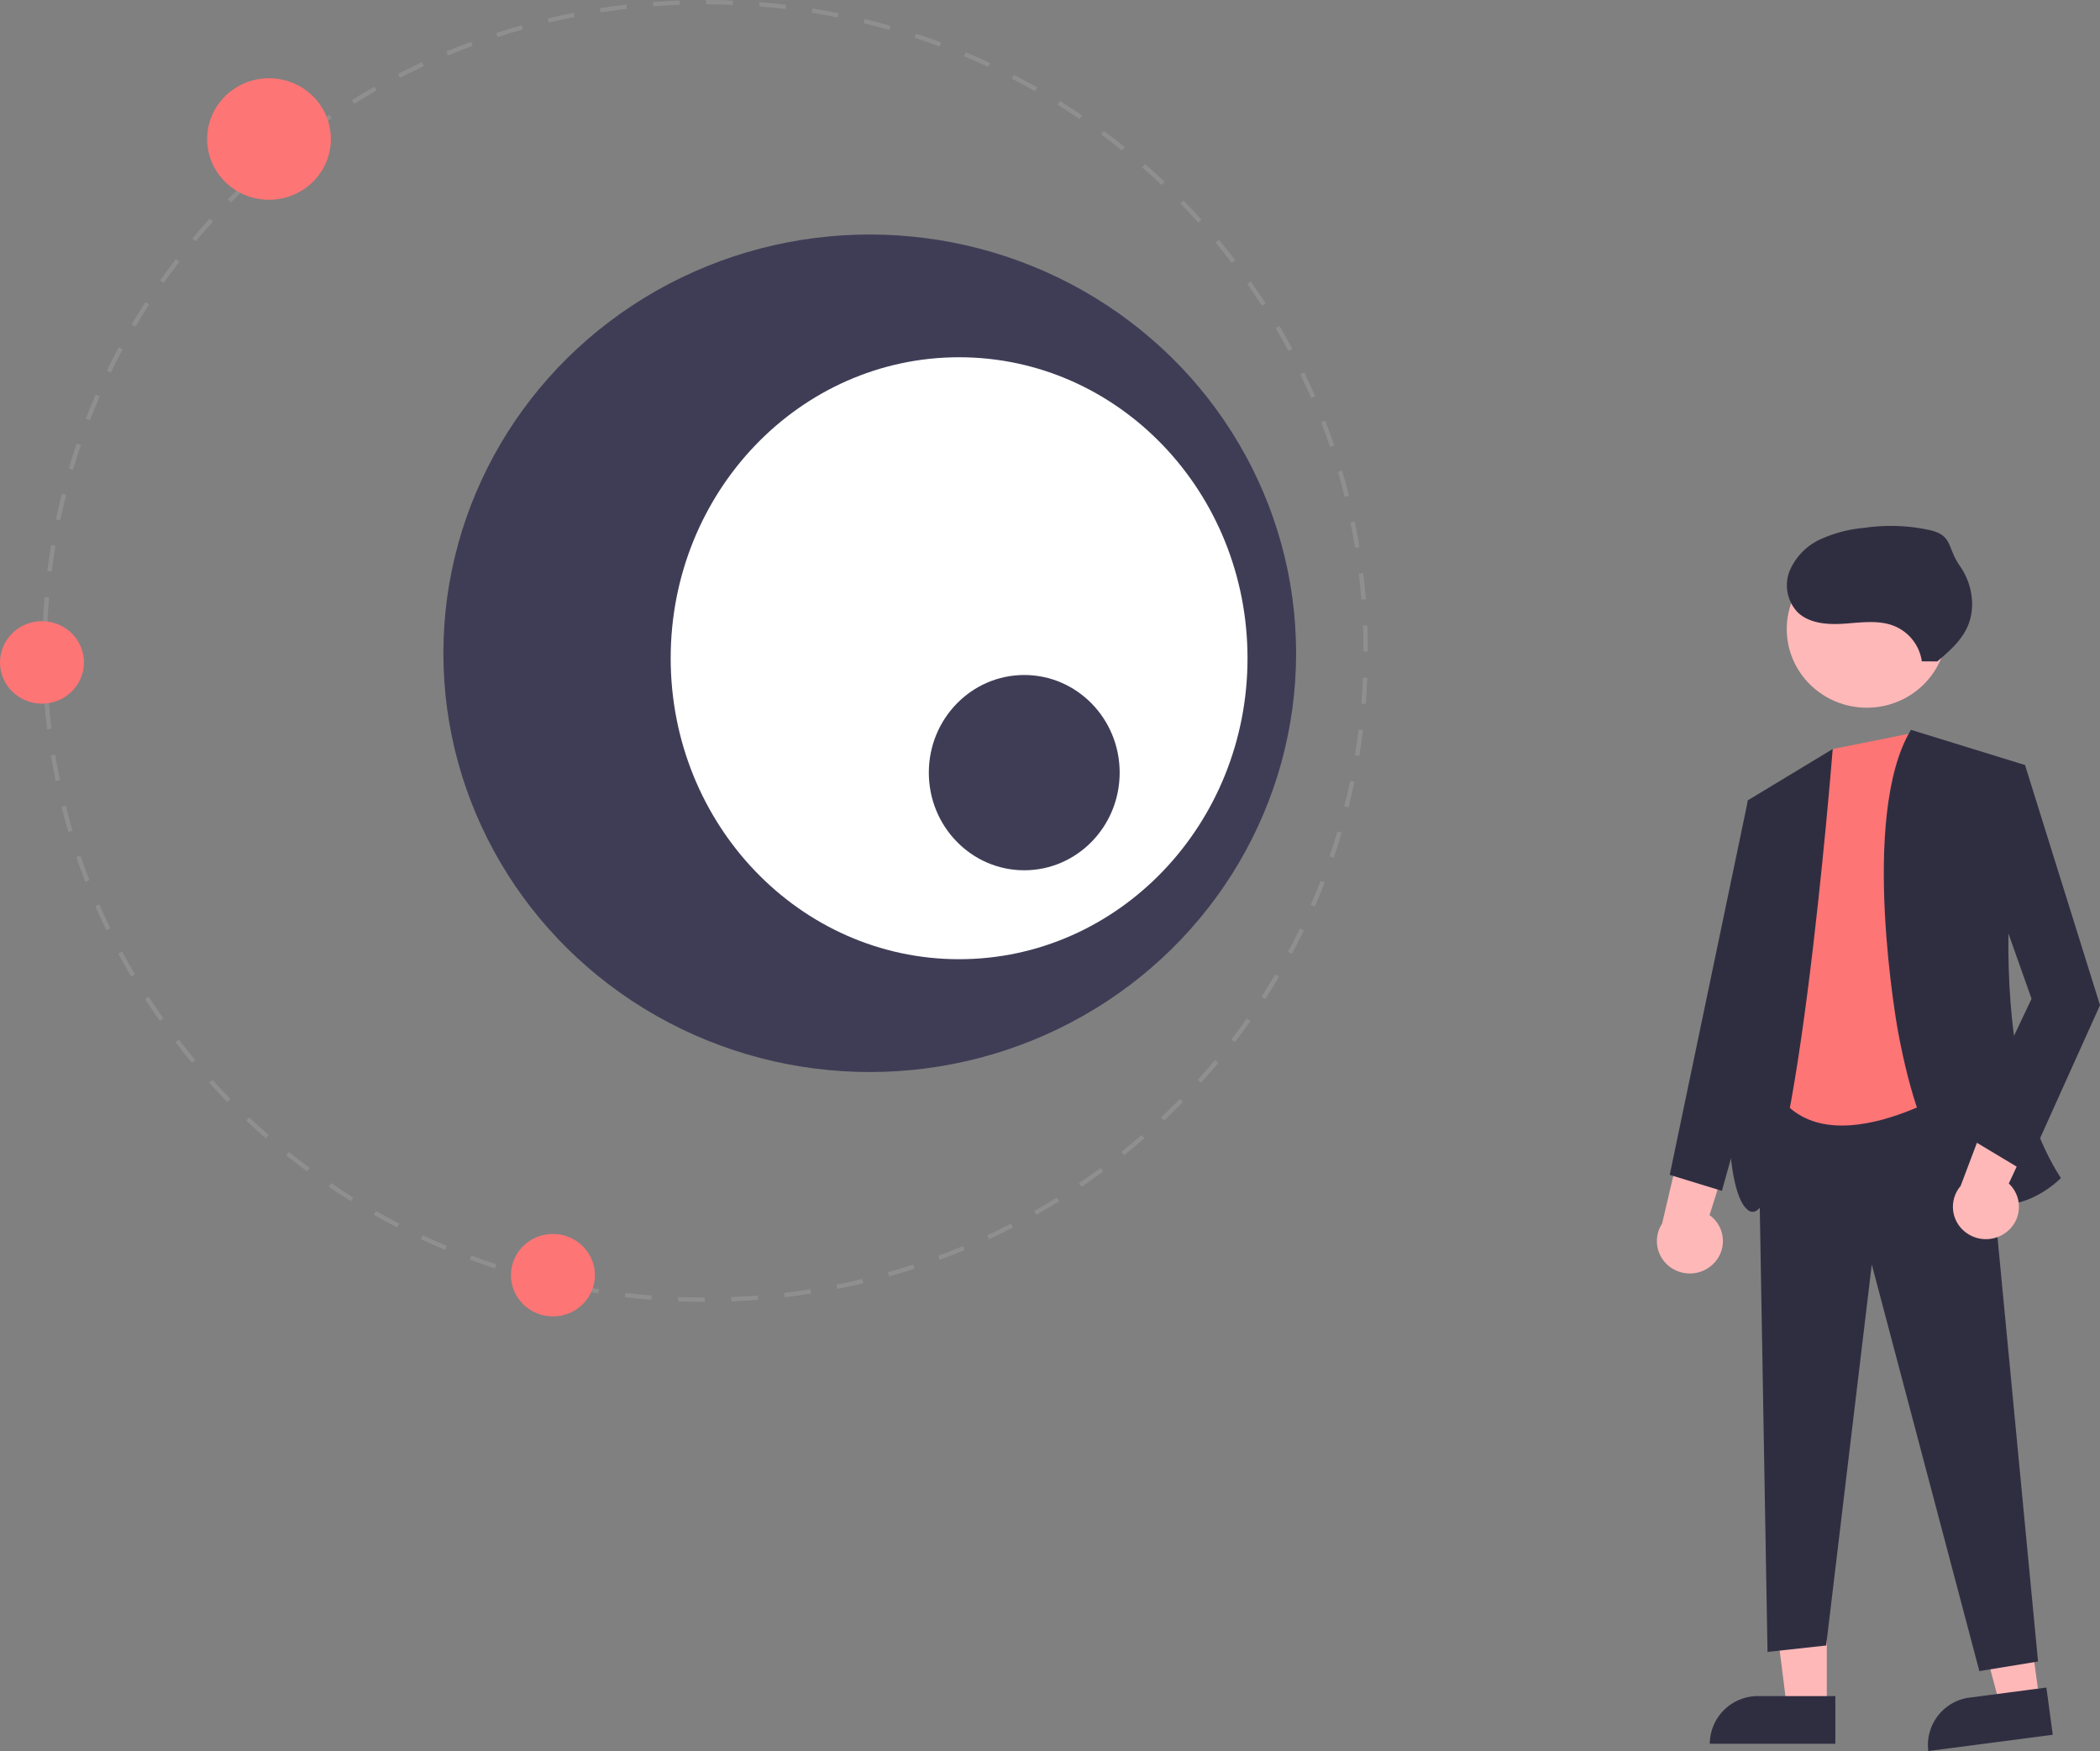 <svg xmlns="http://www.w3.org/2000/svg" width="423.557" height="353.151" viewBox="0 0 423.557 353.151">
  <rect x="0" y="0" width="423.557" height="353.151" fill="#808080" stroke="none"/>
  <g id="Group_6" data-name="Group 6" transform="translate(-542.443 -2198.257)">
    <g id="man" transform="translate(876.627 2304.321)">
      <path id="Path_36" data-name="Path 36" d="M121.5,623.183h-8.06L109.6,592.654h11.9Z" transform="translate(-87.231 -384.981)" fill="#ffb8b8"/>
      <path id="Path_37" data-name="Path 37" d="M0,9.611H25.333V0H9.788A9.7,9.7,0,0,0,0,9.611H0Z" transform="translate(10.666 235.94)" fill="#2f2e41"/>
      <path id="Path_38" data-name="Path 38" d="M60.28,620.973l-7.99,1.046-7.911-29.763,11.792-1.544Z" transform="translate(16.875 -384.293)" fill="#ffb8b8"/>
      <path id="Path_39" data-name="Path 39" d="M0,9.591l25.325.06L25.3.037,9.762,0A9.645,9.645,0,0,0,0,9.591H0Z" transform="matrix(0.991, -0.132, 0.132, 0.991, 53.478, 237.521)" fill="#2f2e41"/>
      <path id="Path_40" data-name="Path 40" d="M90.162,444.64,44.8,446.577l1.972,112.979L58.6,558.264l9.2-76.826,21.7,81.99,11.835-1.937Z" transform="translate(-24.458 -332.524)" fill="#2f2e41"/>
      <path id="Path_41" data-name="Path 41" d="M225.844,462.094l15.78-3.165,9.862,70.953s-28.929,18.722-38.134-.646Z" transform="translate(-190.384 -417.121)" fill="#fe7575"/>
      <ellipse id="Ellipse_13" data-name="Ellipse 13" cx="16.148" cy="15.856" rx="16.148" ry="15.856" transform="translate(26.194 4.928)" fill="#ffb8b8"/>
      <path id="Path_42" data-name="Path 42" d="M187.822,457.832l23.012,7.1s-11.177,54.875,7.232,83.282c0,0-23.012,23.887-32.874-29.7C185.192,518.518,177.3,475.263,187.822,457.832Z" transform="translate(-136.583 -416.732)" fill="#2f2e41"/>
      <path id="Path_43" data-name="Path 43" d="M273.538,463.832l-17.095,10.329s-9.2,75.535,0,82.636S273.538,463.832,273.538,463.832Z" transform="translate(-238.078 -418.858)" fill="#2f2e41"/>
      <path id="Path_44" data-name="Path 44" d="M290.817,607.248a6.418,6.418,0,0,0-.637-9.935l6.95-22.038-11.725,3.344-4.8,20.415A6.447,6.447,0,0,0,282,607.6a6.739,6.739,0,0,0,8.822-.348Z" transform="translate(-279.559 -458.355)" fill="#ffb8b8"/>
      <path id="Path_45" data-name="Path 45" d="M194.081,597.955a6.418,6.418,0,0,0,.664-9.933l9.766-20.983-12.064,1.843-7.424,19.643a6.439,6.439,0,0,0,.264,8.666,6.737,6.737,0,0,0,8.795.764Z" transform="translate(-123.766 -455.436)" fill="#ffb8b8"/>
      <path id="Path_46" data-name="Path 46" d="M31.713,346.286l5.917-.646,15.122,48.419L37.631,427.63l-11.835-7.1,13.15-27.76-10.52-29.7Z" transform="translate(36.621 -297.438)" fill="#2f2e41"/>
      <path id="Path_47" data-name="Path 47" d="M141.863,355.64l-3.287.646L122.8,431.82l10.52,3.228L145.808,390.5Z" transform="translate(-120.21 -300.982)" fill="#2f2e41"/>
      <path id="Path_48" data-name="Path 48" d="M236.785,421.465a9.1,9.1,0,0,0-5.552-7.125c-3.108-1.251-6.615-.723-9.965-.483s-7.081.031-9.5-2.259a7.888,7.888,0,0,1-1.639-8.39,12.27,12.27,0,0,1,6.226-6.369,27.212,27.212,0,0,1,8.857-2.3,36.807,36.807,0,0,1,13.441.519c4.365,1.118,3.239,3.515,5.8,7.163s3.324,8.619,1.374,12.612c-1.3,2.672-3.643,4.7-5.92,6.64" transform="translate(-183.346 -394.169)" fill="#2f2e41"/>
    </g>
    <path id="Path_49" data-name="Path 49" d="M626.631,407.6v-.875c-1.772,0-3.571-.036-5.347-.106l-.036.874C623.037,407.563,624.848,407.6,626.631,407.6Zm5.38-.1c1.781-.068,3.589-.173,5.372-.311l-.07-.872c-1.772.138-3.567.241-5.337.309Zm-16.135-.323.071-.872c-1.768-.139-3.558-.315-5.319-.524l-.107.869c1.773.21,3.575.388,5.355.528Zm26.862-.51c1.777-.209,3.57-.455,5.33-.733l-.141-.864c-1.748.276-3.53.52-5.294.728Zm-37.546-.756.142-.864c-1.748-.277-3.517-.595-5.259-.943l-.178.857c1.754.351,3.535.67,5.294.949Zm48.172-.92c1.754-.349,3.521-.737,5.253-1.153l-.212-.85c-1.72.414-3.476.8-5.217,1.145ZM594.647,403.8l.213-.849c-1.726-.417-3.463-.874-5.164-1.358l-.248.841c1.713.487,3.462.947,5.2,1.367Zm69.172-1.326c1.718-.487,3.448-1.014,5.14-1.567l-.282-.831c-1.681.549-3.4,1.073-5.106,1.557ZM584.31,400.86l.282-.83c-1.682-.552-3.376-1.145-5.035-1.765l-.317.818C580.911,399.707,582.616,400.3,584.31,400.86Zm89.734-1.729c1.672-.622,3.356-1.287,5.005-1.977l-.349-.8c-1.639.685-3.311,1.346-4.972,1.963Zm-99.782-2.018.35-.8c-1.629-.683-3.265-1.407-4.861-2.153l-.383.79c1.608.75,3.255,1.479,4.895,2.168Zm109.706-2.133c1.619-.755,3.241-1.551,4.823-2.367l-.415-.774c-1.571.81-3.183,1.6-4.791,2.351Zm-119.4-2.4.415-.774c-1.569-.811-3.142-1.663-4.672-2.533l-.446.757C561.4,390.91,562.984,391.768,564.564,392.585Zm128.947-2.529c1.553-.881,3.1-1.8,4.61-2.74l-.477-.739c-1.5.931-3.037,1.847-4.579,2.723ZM555.264,387.3l.477-.739c-1.494-.929-2.992-1.9-4.453-2.895l-.506.72C552.252,385.385,553.76,386.365,555.264,387.3Zm147.351-2.9c1.474-1,2.944-2.041,4.369-3.094l-.536-.7c-1.416,1.046-2.876,2.08-4.34,3.073Zm-156.2-3.1.536-.7c-1.413-1.043-2.827-2.132-4.2-3.237l-.564.678c1.386,1.112,2.811,2.209,4.233,3.259Zm164.8-3.258c1.383-1.11,2.763-2.263,4.1-3.427l-.591-.655c-1.329,1.156-2.7,2.3-4.073,3.4ZM538.09,374.615l.591-.655c-1.328-1.155-2.65-2.353-3.929-3.559l-.617.632C535.423,372.246,536.753,373.452,538.09,374.615Zm181.189-3.586c1.285-1.213,2.566-2.47,3.806-3.736l-.642-.607c-1.232,1.258-2.5,2.507-3.782,3.711ZM530.328,367.3l.642-.607c-1.228-1.254-2.449-2.552-3.628-3.857l-.667.581c1.187,1.313,2.416,2.62,3.652,3.883Zm196.408-3.885c1.188-1.315,2.362-2.668,3.489-4.022l-.69-.554c-1.119,1.345-2.286,2.689-3.466,3.995Zm-203.553-4.023.69-.554c-1.126-1.352-2.237-2.742-3.3-4.132l-.712.526c1.073,1.4,2.192,2.8,3.326,4.159Zm210.363-4.153c1.074-1.4,2.133-2.84,3.148-4.28l-.733-.5c-1.008,1.431-2.061,2.861-3.127,4.252ZM516.705,350.94l.733-.5c-1.012-1.437-2.007-2.911-2.956-4.381l-.753.468c.958,1.48,1.956,2.964,2.978,4.41Zm222.961-4.385c.955-1.478,1.893-3,2.787-4.512l-.771-.438c-.889,1.506-1.82,3.013-2.769,4.482Zm-228.731-4.55.771-.438c-.892-1.514-1.763-3.063-2.588-4.6l-.789.408c.831,1.551,1.708,3.11,2.606,4.634Zm234.117-4.581c.83-1.548,1.64-3.134,2.407-4.715l-.8-.376c-.762,1.57-1.566,3.146-2.391,4.684Zm-239.136-4.787.805-.376c-.763-1.576-1.5-3.189-2.2-4.8l-.82.344c.7,1.617,1.447,3.241,2.217,4.828ZM749.669,327.9c.7-1.612,1.378-3.256,2.01-4.887l-.833-.311c-.628,1.62-1.3,3.253-2,4.854Zm-247.986-5.01.833-.31c-.632-1.637-1.238-3.305-1.8-4.958l-.845.277c.564,1.664,1.177,3.344,1.809,4.992Zm251.808-4.853c.567-1.663,1.107-3.361,1.605-5.045l-.856-.244c-.494,1.672-1.031,3.358-1.594,5.011Zm-255.219-5.186.856-.243c-.492-1.67-.956-3.376-1.38-5.072l-.865.209c.429,1.707.9,3.426,1.389,5.106Zm258.219-4.964c.428-1.7.826-3.438,1.183-5.155l-.873-.175c-.355,1.706-.75,3.429-1.175,5.121Zm-260.785-5.3.874-.174c-.352-1.7-.674-3.442-.957-5.164l-.88.139c.284,1.734.607,3.483.963,5.2Zm262.938-5.056c.286-1.727.54-3.488.755-5.232l-.885-.105c-.214,1.733-.466,3.481-.75,5.2Zm-264.651-5.378.885-.1c-.212-1.732-.391-3.489-.531-5.223l-.889.069c.142,1.745.321,3.514.534,5.258Zm265.946-5.111c.144-1.748.253-3.523.326-5.275l-.89-.035c-.072,1.741-.181,3.5-.324,5.24Zm-266.8-5.421.89-.035c-.07-1.744-.105-3.51-.105-5.249v-.29h-.891v.288c0,1.752.036,3.53.106,5.285Zm266.348-5.139h.891v-.147c0-1.707-.034-3.436-.1-5.136l-.89.034c.066,1.689.1,3.406.1,5.1Zm-265.445-5.682c.074-1.737.184-3.5.329-5.24l-.889-.071c-.146,1.751-.257,3.526-.331,5.275ZM759.075,266l.889-.068c-.14-1.752-.318-3.522-.529-5.259l-.885.1C758.759,262.5,758.935,264.259,759.075,266Zm-264.162-5.655c.215-1.726.469-3.474.756-5.2l-.88-.141c-.288,1.734-.545,3.494-.761,5.232Zm262.9-4.768.88-.138c-.282-1.733-.6-3.482-.958-5.2l-.873.173C757.211,252.116,757.531,253.855,757.812,255.576Zm-261.173-5.591c.358-1.71.755-3.432,1.181-5.12l-.865-.211c-.429,1.7-.829,3.433-1.189,5.154Zm259.058-4.7.866-.208c-.424-1.7-.889-3.422-1.384-5.108l-.856.242C754.814,241.888,755.276,243.595,755.7,245.286ZM499.211,239.8c.5-1.671,1.034-3.357,1.6-5.009l-.845-.279c-.569,1.664-1.111,3.36-1.61,5.043Zm253.529-4.6.846-.276c-.564-1.666-1.171-3.346-1.806-4.994l-.834.309C751.576,231.875,752.18,233.544,752.74,235.2Zm-250.124-5.353c.633-1.628,1.307-3.26,2-4.852l-.819-.345c-.7,1.6-1.379,3.246-2.016,4.885Zm246.333-4.491.82-.343c-.7-1.617-1.444-3.242-2.211-4.83l-.805.375c.762,1.578,1.5,3.192,2.2,4.8Zm-242.13-5.131c.763-1.569,1.569-3.143,2.4-4.681l-.788-.409c-.833,1.548-1.644,3.133-2.412,4.713Zm237.541-4.373.789-.406c-.831-1.555-1.706-3.115-2.6-4.637l-.772.438c.889,1.512,1.758,3.062,2.583,4.605ZM511.8,210.959c.891-1.506,1.824-3.013,2.773-4.479l-.752-.47c-.956,1.476-1.9,2.993-2.792,4.509Zm227.205-4.212.753-.468c-.956-1.484-1.956-2.969-2.971-4.413l-.733.5c1.009,1.435,2,2.91,2.951,4.384ZM517.53,202.112c1.011-1.43,2.065-2.86,3.132-4.248l-.711-.527c-1.075,1.4-2.136,2.837-3.153,4.277Zm215.4-4.012.712-.526c-1.074-1.4-2.191-2.8-3.32-4.163l-.69.553c1.122,1.35,2.232,2.741,3.3,4.135Zm-208.961-4.36c1.124-1.347,2.292-2.689,3.47-3.991l-.666-.582c-1.187,1.31-2.362,2.662-3.494,4.018Zm202.2-3.778.667-.58c-1.183-1.313-2.41-2.62-3.648-3.887l-.643.606c1.229,1.258,2.448,2.558,3.624,3.861Zm-195.1-4.065c1.233-1.256,2.507-2.5,3.786-3.707l-.617-.632c-1.288,1.212-2.57,2.467-3.811,3.732Zm187.7-3.511.618-.631c-1.286-1.215-2.615-2.422-3.951-3.587l-.592.654c1.327,1.157,2.648,2.356,3.925,3.563Zm-179.976-3.752c1.332-1.156,2.7-2.3,4.077-3.4l-.563-.678c-1.383,1.107-2.764,2.258-4.1,3.422Zm171.984-3.216.565-.677c-1.383-1.112-2.806-2.21-4.229-3.263l-.536.7c1.414,1.047,2.827,2.137,4.2,3.242ZM547.079,172c1.422-1.048,2.883-2.08,4.343-3.069l-.506-.72c-1.47,1-2.941,2.035-4.373,3.089Zm155.163-2.9.508-.719c-1.469-1-2.976-1.982-4.479-2.919l-.478.739c1.493.931,2.99,1.906,4.449,2.9Zm-146.353-3.069c1.5-.932,3.044-1.846,4.583-2.717l-.446-.758c-1.548.877-3.1,1.8-4.613,2.735Zm137.341-2.551.447-.757c-1.541-.877-3.123-1.737-4.7-2.555l-.416.774c1.568.812,3.139,1.666,4.67,2.538Zm-128.067-2.7c1.574-.81,3.186-1.6,4.793-2.346l-.381-.791c-1.618.752-3.242,1.547-4.826,2.362Zm118.63-2.188.383-.79c-1.607-.752-3.253-1.483-4.892-2.173l-.351.8c1.628.685,3.263,1.411,4.859,2.159Zm-108.948-2.313c1.638-.683,3.311-1.342,4.974-1.958l-.315-.819c-1.674.621-3.359,1.284-5.007,1.971Zm99.145-1.809.317-.818c-1.667-.624-3.372-1.224-5.067-1.782l-.283.83c1.683.554,3.377,1.15,5.033,1.77Zm-89.118-1.908c1.684-.548,3.4-1.07,5.108-1.551l-.246-.841c-1.717.484-3.446,1.009-5.141,1.561Zm78.983-1.431.249-.84c-1.714-.49-3.463-.952-5.2-1.373l-.214.849c1.724.419,3.461.878,5.163,1.364Zm-68.708-1.467c1.721-.412,3.477-.8,5.219-1.14l-.176-.858c-1.754.347-3.522.733-5.254,1.147Zm58.33-1.053.179-.857c-1.747-.351-3.528-.673-5.294-.955l-.144.864c1.754.281,3.523.6,5.258.949Zm-47.85-1.018c1.753-.274,3.534-.517,5.3-.722l-.1-.869c-1.773.206-3.567.451-5.331.727Zm37.3-.671.108-.869c-1.773-.212-3.574-.392-5.354-.533l-.072.872C639.377,146.537,641.166,146.715,642.927,146.926Zm-26.684-.564c1.767-.135,3.563-.237,5.337-.3l-.034-.875c-1.787.067-3.594.169-5.372.305Zm16.028-.286.036-.874c-1.782-.072-3.592-.11-5.381-.113v.875C628.7,145.966,630.5,146,632.272,146.075Z" transform="translate(57.958 2053.169)" fill="#8f8f8f"/>
    <ellipse id="Ellipse_14" data-name="Ellipse 14" cx="85.996" cy="84.441" rx="85.996" ry="84.441" transform="translate(631.87 2245.544)" fill="#3f3d56"/>
    <ellipse id="Ellipse_15" data-name="Ellipse 15" cx="58.172" cy="60.69" rx="58.172" ry="60.69" transform="translate(677.716 2270.295)" fill="#fff"/>
    <ellipse id="Ellipse_16" data-name="Ellipse 16" cx="19.246" cy="19.688" rx="19.246" ry="19.688" transform="translate(729.781 2334.366)" fill="#3f3d56"/>
    <ellipse id="Ellipse_17" data-name="Ellipse 17" cx="8.466" cy="8.313" rx="8.466" ry="8.313" transform="translate(542.443 2323.515)" fill="#fe7575"/>
    <ellipse id="Ellipse_18" data-name="Ellipse 18" cx="12.476" cy="12.251" rx="12.476" ry="12.251" transform="translate(584.225 2214.037)" fill="#fe7575"/>
    <ellipse id="Ellipse_19" data-name="Ellipse 19" cx="8.466" cy="8.313" rx="8.466" ry="8.313" transform="translate(645.501 2447.076)" fill="#fe7575"/>
  </g>
</svg>
